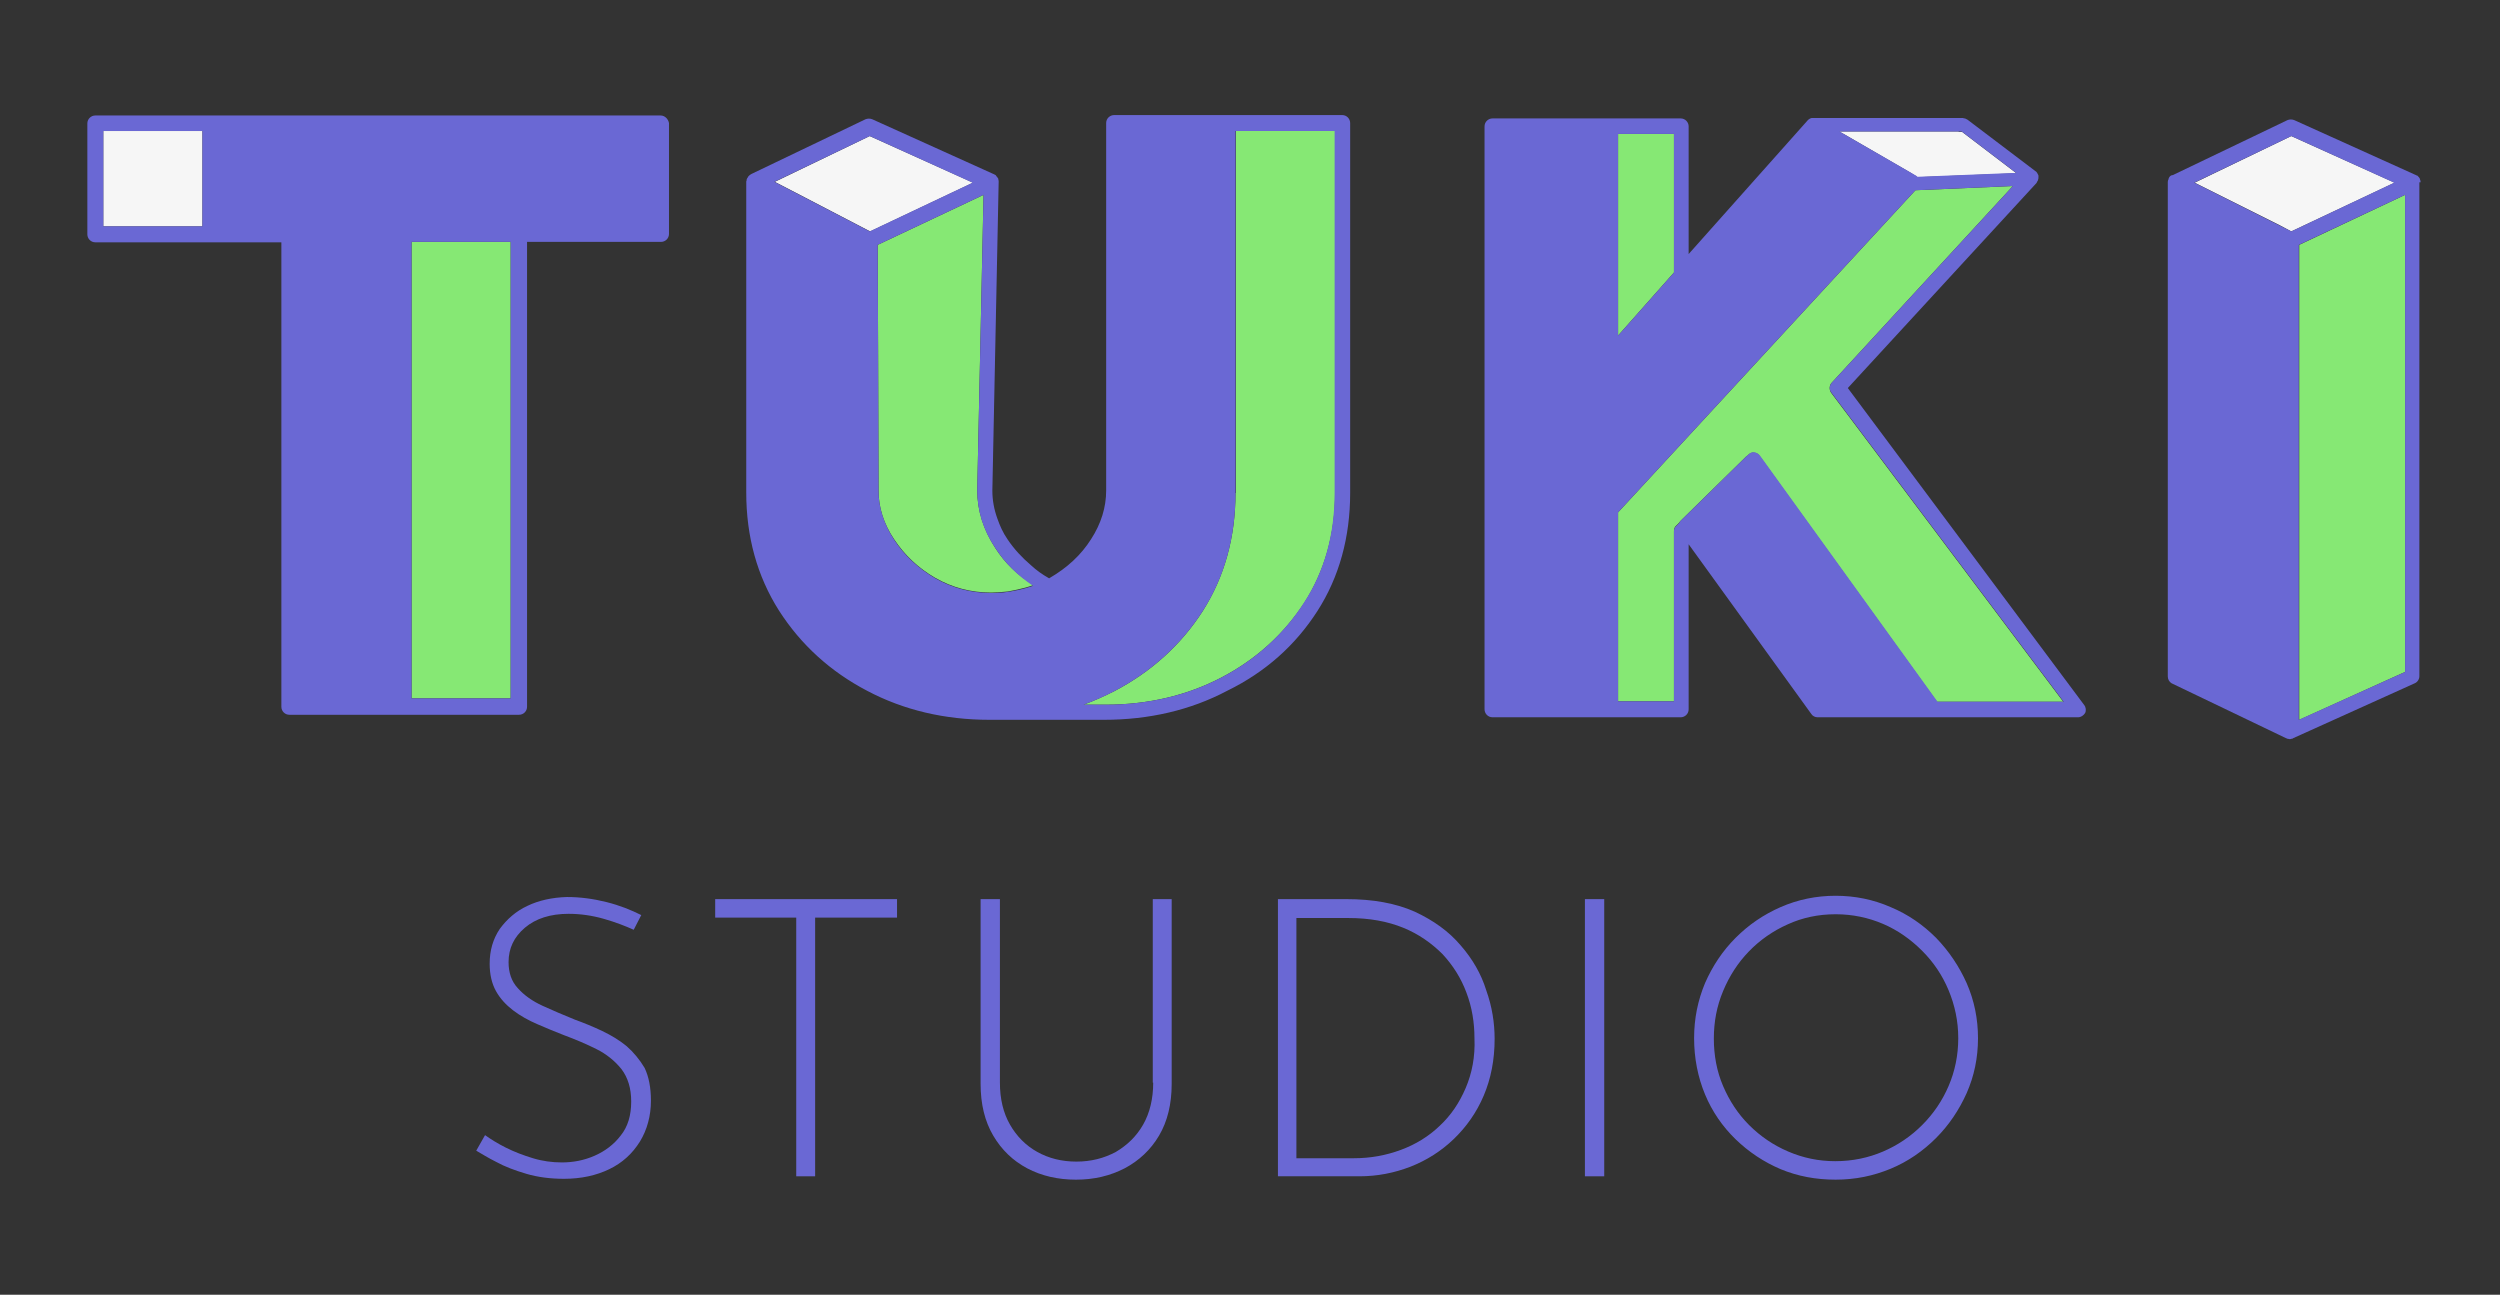 <?xml version="1.0" encoding="utf-8"?>
<!-- Generator: Adobe Illustrator 28.0.0, SVG Export Plug-In . SVG Version: 6.00 Build 0)  -->
<svg version="1.1" xmlns="http://www.w3.org/2000/svg" xmlns:xlink="http://www.w3.org/1999/xlink" x="0px" y="0px"
	 viewBox="0 0 595.3 308.3" style="enable-background:new 0 0 595.3 308.3;" xml:space="preserve">
<rect x="0" y="0" width="595.3" height="308.3" fill="#333333" stroke="none"/>
<style type="text/css">
	.st0{fill:#6A68D4;}
	.st1{fill:#86E874;}
	.st2{fill:#F6F6F6;}
</style>
<g id="STUDIO">
	<g>
		<path class="st0" d="M149.2,249.1c-1.7-1.4-3.7-2.6-5.8-3.6c-2.1-1-4.3-1.9-6.5-2.7c-2.7-1.1-5.3-2.2-7.7-3.3
			c-2.4-1.1-4.4-2.5-5.9-4.2c-1.5-1.6-2.2-3.7-2.2-6.2c0-3.3,1.3-6,3.9-8.2c2.6-2.2,6.1-3.3,10.4-3.3c2.8,0,5.6,0.4,8.4,1.2
			c2.8,0.8,5.1,1.7,7.1,2.6l1.8-3.5c-2.4-1.2-5.1-2.3-8.3-3.1c-3.2-0.8-6.3-1.2-9.4-1.2c-3.5,0.1-6.7,0.8-9.4,2.1
			c-2.8,1.3-4.9,3.2-6.6,5.5c-1.6,2.4-2.4,5.1-2.4,8.3c0,2.5,0.5,4.7,1.5,6.5c1,1.8,2.4,3.3,4.1,4.6c1.7,1.3,3.7,2.4,5.8,3.3
			c2.1,0.9,4.2,1.8,6.3,2.6c2.7,1,5.3,2.1,7.7,3.3c2.4,1.2,4.4,2.8,6,4.8c1.5,2,2.3,4.5,2.3,7.7c0,3.3-0.8,6-2.5,8.1
			c-1.6,2.1-3.7,3.7-6.2,4.8c-2.5,1.1-5.1,1.6-7.8,1.6c-2.3,0-4.6-0.3-6.9-1c-2.3-0.7-4.4-1.5-6.4-2.5c-2-1-3.6-2-5-3l-2.1,3.7
			c1.2,0.7,2.8,1.7,4.8,2.7c2,1.1,4.4,2,7.1,2.8c2.7,0.8,5.7,1.2,9,1.2c4.1,0,7.7-0.8,10.8-2.3c3.1-1.5,5.5-3.7,7.3-6.6
			c1.7-2.8,2.6-6.1,2.6-9.7c0-3.1-0.5-5.7-1.5-7.8C152.3,252.3,150.9,250.6,149.2,249.1z"/>
		<polygon class="st0" points="170.3,218.5 189.6,218.5 189.6,280.1 194.1,280.1 194.1,218.5 213.6,218.5 213.6,214.1 170.3,214.1 
					"/>
		<path class="st0" d="M274.6,257.8c0,3.8-0.8,7.2-2.4,10c-1.6,2.8-3.8,4.9-6.5,6.5c-2.8,1.5-5.9,2.3-9.4,2.3
			c-3.5,0-6.6-0.8-9.3-2.3c-2.7-1.5-4.9-3.7-6.5-6.5c-1.6-2.8-2.4-6.1-2.4-10v-43.7h-4.6v44c0,4.8,1,8.9,3,12.3c2,3.4,4.7,6,8.1,7.8
			c3.4,1.8,7.3,2.7,11.6,2.7c4.3,0,8.1-0.9,11.6-2.7c3.4-1.8,6.2-4.4,8.2-7.8s3-7.5,3-12.3v-44h-4.5V257.8z"/>
		<path class="st0" d="M347.8,225.1c-2.8-3.3-6.4-5.9-10.9-8c-4.5-2-9.9-3-16.3-3h-16.3v66h19.4c4.3,0,8.3-0.8,12.2-2.3
			c3.8-1.5,7.3-3.7,10.3-6.6s5.4-6.3,7.1-10.3c1.7-4,2.6-8.5,2.6-13.5c0-3.8-0.6-7.7-2-11.6C352.7,231.9,350.6,228.3,347.8,225.1z
			 M349,259.1c-1.5,3.5-3.5,6.5-6.2,9c-2.6,2.5-5.7,4.4-9.2,5.7c-3.5,1.3-7.2,2-11.2,2h-13.7v-57.2h12.4c5,0,9.3,0.8,13,2.3
			s6.8,3.7,9.4,6.3c2.5,2.7,4.4,5.7,5.7,9.2c1.3,3.4,1.9,7.1,1.9,10.8C351.3,251.6,350.5,255.6,349,259.1z"/>
		<rect x="377.4" y="214.1" class="st0" width="4.6" height="66"/>
		<path class="st0" d="M461,223.3c-3.1-3.1-6.7-5.6-10.8-7.3c-4.1-1.8-8.5-2.7-13.1-2.7s-9,0.9-13.1,2.7c-4.1,1.8-7.6,4.2-10.7,7.3
			c-3.1,3.1-5.5,6.7-7.3,10.8c-1.7,4.1-2.6,8.4-2.6,13.1c0,4.8,0.9,9.3,2.6,13.4c1.7,4.1,4.2,7.7,7.3,10.7c3.1,3,6.7,5.4,10.7,7.1
			c4.1,1.7,8.4,2.5,13.1,2.5s9-0.9,13.1-2.6c4.1-1.7,7.7-4.2,10.8-7.3c3.1-3.1,5.5-6.7,7.3-10.7c1.8-4.1,2.7-8.4,2.7-13.1
			c0-4.6-0.9-9-2.7-13.1C466.5,230.1,464.1,226.5,461,223.3z M464,258.6c-1.5,3.5-3.6,6.6-6.3,9.3c-2.7,2.7-5.8,4.8-9.3,6.3
			c-3.5,1.5-7.3,2.3-11.4,2.3c-4,0-7.7-0.8-11.2-2.3c-3.5-1.5-6.6-3.6-9.3-6.3c-2.7-2.7-4.7-5.8-6.2-9.3c-1.5-3.5-2.2-7.3-2.2-11.3
			c0-4,0.7-7.7,2.2-11.3c1.5-3.6,3.5-6.7,6.1-9.4c2.6-2.7,5.7-4.9,9.3-6.5c3.5-1.6,7.3-2.4,11.4-2.4c4,0,7.8,0.8,11.3,2.3
			c3.5,1.5,6.6,3.7,9.3,6.4c2.7,2.7,4.8,5.8,6.3,9.4c1.5,3.6,2.3,7.4,2.3,11.4C466.3,251.3,465.5,255.1,464,258.6z"/>
	</g>
</g>
<g id="i">
	<g>
		<polygon class="st1" points="547.5,58.3 547.5,171.4 572.7,160 572.7,46.4 		"/>
		<polygon class="st2" points="545.6,32.4 522.6,43.5 542.8,53.6 545.6,55.1 570.2,43.5 		"/>
		<path class="st0" d="M576.4,43.4c0-0.3-0.1-0.6-0.2-0.8c0,0,0-0.1,0-0.1c-0.1-0.2-0.3-0.4-0.5-0.6c0,0,0,0-0.1-0.1
			c0,0-0.1,0-0.1,0c-0.1,0-0.1-0.1-0.2-0.1l-29-13.1c-0.5-0.2-1.1-0.2-1.6,0l-26.9,12.9l-0.4,0.2c0,0,0,0-0.1,0c0,0-0.1,0-0.1,0
			c-0.1,0-0.1,0.1-0.2,0.1c-0.1,0-0.1,0.1-0.2,0.1c-0.1,0.1-0.1,0.2-0.2,0.2c0,0.1-0.1,0.1-0.1,0.2c-0.1,0.1-0.1,0.2-0.1,0.3
			c0,0.1,0,0.1-0.1,0.2c0,0.1-0.1,0.3-0.1,0.5c0,0,0,0,0,0c0,0,0,0,0,0s0,0,0,0v117.8c0,0.7,0.4,1.3,0.9,1.6l27.3,13.1
			c0.1,0,0.1,0,0.2,0.1c0,0,0.1,0,0.1,0c0.2,0,0.3,0.1,0.5,0.1c0.2,0,0.3,0,0.5-0.1c0,0,0.1,0,0.1,0c0.1,0,0.1,0,0.2-0.1l29-13.1
			c0.7-0.3,1.1-1,1.1-1.7V43.4C576.4,43.4,576.4,43.4,576.4,43.4C576.4,43.4,576.4,43.4,576.4,43.4z M545.6,32.4l24.5,11.1
			l-24.5,11.6l-23.1-11.6L545.6,32.4z M572.7,160l-25.3,11.4V58.3l25.3-11.9V160z"/>
	</g>
</g>
<g id="k">
	<g>
		<polygon class="st1" points="398.6,31.9 385.3,31.9 385.3,79.9 398.6,64.9 		"/>
		<path class="st1" d="M436.2,91.1l43.1-46.8l-23.2,1L385.3,122V167h13.3v-40.6c0-0.5,0.2-1,0.6-1.3l0.7-0.7
			c0.1-0.2,0.2-0.3,0.3-0.4l15.6-15.3c0.1-0.1,0.2-0.1,0.3-0.2l0.2-0.2c0.4-0.4,0.9-0.6,1.4-0.5c0.5,0,1,0.3,1.3,0.8l42.2,58.5h30.1
			l-55.3-73.6C435.5,92.7,435.6,91.7,436.2,91.1z"/>
		<path class="st2" d="M466.4,31.3h-2.5h-26l1.1,0.6l15.9,9.2l0.8,0.5l0.5,0.3c0.1,0.1,0.2,0.2,0.3,0.3c0,0,0,0,0,0l2.5-0.1
			l20.2-0.8l1,0l-13-9.9H466.4z"/>
		<path class="st0" d="M440,92.4L485,43.5c0,0,0-0.1,0-0.1c0.1-0.2,0.2-0.3,0.3-0.5c0,0,0-0.1,0-0.1c0,0,0,0,0,0
			c0.1-0.2,0.1-0.4,0.1-0.7c0,0,0,0,0-0.1c0,0,0-0.1,0-0.1c0-0.2-0.1-0.3-0.2-0.5c0-0.1-0.1-0.1-0.1-0.2c-0.1-0.2-0.3-0.4-0.5-0.5
			l-16.1-12.2c-0.2-0.1-0.4-0.2-0.6-0.3c-0.1,0-0.2,0-0.2,0c-0.1,0-0.2-0.1-0.3-0.1h-35.5c-0.1,0-0.1,0-0.2,0c-0.1,0-0.2,0-0.3,0
			c-0.1,0-0.2,0.1-0.3,0.1c-0.1,0-0.2,0.1-0.2,0.1c-0.1,0.1-0.2,0.1-0.3,0.2c0,0-0.1,0.1-0.1,0.1l-28.4,31.9V30.1
			c0-1-0.8-1.9-1.9-1.9h-44.8c-1,0-1.9,0.8-1.9,1.9v138.8c0,1,0.8,1.9,1.9,1.9h44.8c1,0,1.9-0.8,1.9-1.9v-39.3l29.2,40.4
			c0.3,0.5,0.9,0.8,1.5,0.8l62,0c0.7,0,1.3-0.4,1.7-1c0.3-0.6,0.2-1.4-0.2-1.9L440,92.4z M466.4,31.3h0.7l13,9.9l-1,0L459.1,42
			l-2.5,0.1c-0.1-0.1-0.2-0.2-0.4-0.3l-18.2-10.5h26H466.4z M398.6,64.9l-13.3,15v-48h13.3V64.9z M461.3,167l-42.2-58.5
			c-0.3-0.4-0.8-0.7-1.3-0.8c-0.5-0.1-1.1,0.1-1.4,0.5l-0.1,0.1c-0.1,0.1-0.3,0.2-0.4,0.3L400.2,124c-0.1,0.1-0.3,0.3-0.3,0.5
			l-0.7,0.7c-0.4,0.3-0.6,0.8-0.6,1.3V167h-13.3V122l70.8-76.7l23.2-1l-43.1,46.8c-0.6,0.7-0.7,1.7-0.1,2.4l55.3,73.6H461.3z"/>
	</g>
</g>
<g id="u">
	<g>
		<path class="st1" d="M294.2,117.4c0,10.5-2.6,19.9-7.8,28.1c-5.2,8.1-12.3,14.5-21.1,19.1c-2.4,1.2-4.8,2.3-7.3,3.2h5.3
			c10.1,0,19.4-2.2,27.6-6.5c8.2-4.3,14.8-10.3,19.7-17.8c4.8-7.5,7.3-16.3,7.3-26.1V31.2h-23.6V117.4z"/>
		<path class="st1" d="M237,130.5c-2.8-4.3-4.3-8.9-4.3-13.7l0-0.1l1.5-70.3L209,58.3l0.1,25.5l0.1,33c0,4,1.2,7.9,3.7,11.6
			c2.5,3.8,5.8,6.9,9.8,9.2c4,2.3,8.5,3.5,13.3,3.5c1.1,0,2.2-0.1,3.3-0.2c0.5,0,0.9-0.1,1.4-0.2c0.5-0.1,1-0.2,1.5-0.3
			c1.3-0.3,2.6-0.6,3.9-1.1c0,0,0,0,0,0C242.4,137.1,239.3,134.1,237,130.5z"/>
		<polygon class="st2" points="184.5,43.3 190.1,46.2 207.2,55.1 231.7,43.5 207.1,32.4 		"/>
		<path class="st0" d="M313.7,145.5c5.2-8.1,7.8-17.6,7.8-28.1V29.3c0-1-0.8-1.9-1.9-1.9h-54.3c-1,0-1.9,0.8-1.9,1.9v87.5
			c0,4-1.2,7.9-3.6,11.6c-2.4,3.8-5.7,6.8-9.8,9.2c0,0-0.1,0-0.1,0.1c0,0,0,0-0.1,0c-1.6-0.9-3-1.9-4.3-3.1c-2.1-1.8-4-3.8-5.6-6.2
			c-1.1-1.6-1.8-3.2-2.4-4.9c-0.8-2.2-1.2-4.4-1.2-6.7l1.5-73.4c0,0,0,0,0-0.1c0-0.1,0-0.1,0-0.2c0-0.2-0.1-0.3-0.1-0.5
			c0,0,0-0.1,0-0.1c0,0,0,0-0.1-0.1c-0.1-0.2-0.2-0.3-0.4-0.5c0,0,0,0,0-0.1c-0.1-0.1-0.3-0.2-0.5-0.3c0,0,0,0,0,0l-29-13.1
			c-0.5-0.2-1.1-0.2-1.6,0l-26.9,12.9l-0.4,0.2c-0.1,0.1-0.3,0.2-0.4,0.3c0,0-0.1,0.1-0.1,0.1c-0.1,0.1-0.2,0.2-0.2,0.3
			c0,0,0,0.1-0.1,0.1c-0.1,0.1-0.1,0.3-0.2,0.4c0,0,0,0.1,0,0.1c0,0.1,0,0.2-0.1,0.4c0,0,0,0,0,0.1v74c0,10.5,2.6,19.9,7.8,28.1
			c5.2,8.1,12.2,14.5,21,19.1c8.7,4.6,18.5,6.9,29.1,6.9h27.3c10.7,0,20.6-2.3,29.3-6.9C301.4,160,308.5,153.6,313.7,145.5z
			 M237,130.5c2.3,3.6,5.4,6.6,9,9c-2.3,0.8-4.7,1.3-7.2,1.6c-0.1,0-0.2,0-0.3,0c-0.8,0.1-1.7,0.1-2.5,0.1c-4.8,0-9.3-1.2-13.3-3.5
			c-4.1-2.4-7.4-5.5-9.8-9.2c-2.4-3.7-3.7-7.6-3.7-11.6l-0.1-33L209,58.3l25.2-11.9l-1.5,70.3l0,0.1
			C232.7,121.6,234.1,126.2,237,130.5z M207.1,32.4l24.5,11.1l-24.5,11.6l-22.7-11.8L207.1,32.4z M290.9,161.3
			c-8.2,4.3-17.5,6.5-27.6,6.5h-5.3c2.5-0.9,5-2,7.3-3.2c8.8-4.6,15.9-11,21.1-19.1c5.2-8.1,7.8-17.6,7.8-28.1V31.2h23.6v86.2
			c0,9.8-2.4,18.6-7.3,26.1C305.7,151,299.1,157,290.9,161.3z"/>
	</g>
</g>
<g id="t">
	<g>
		<rect x="98" y="57.6" class="st1" width="23.6" height="108.7"/>
		<rect x="24.6" y="31.2" class="st2" width="23.6" height="22.7"/>
		<path class="st0" d="M157.3,27.5H50H22.7c-1,0-1.9,0.8-1.9,1.9v26.4c0,1,0.8,1.9,1.9,1.9H50H67v110.6c0,1,0.8,1.9,1.9,1.9h27.4
			h27.3c1,0,1.9-0.8,1.9-1.9V57.6h31.9c1,0,1.9-0.8,1.9-1.9V29.3C159.1,28.3,158.3,27.5,157.3,27.5z M24.6,31.2h23.6v22.7H24.6V31.2
			z M121.6,166.3H98V57.6h23.6V166.3z"/>
	</g>
</g>
</svg>

